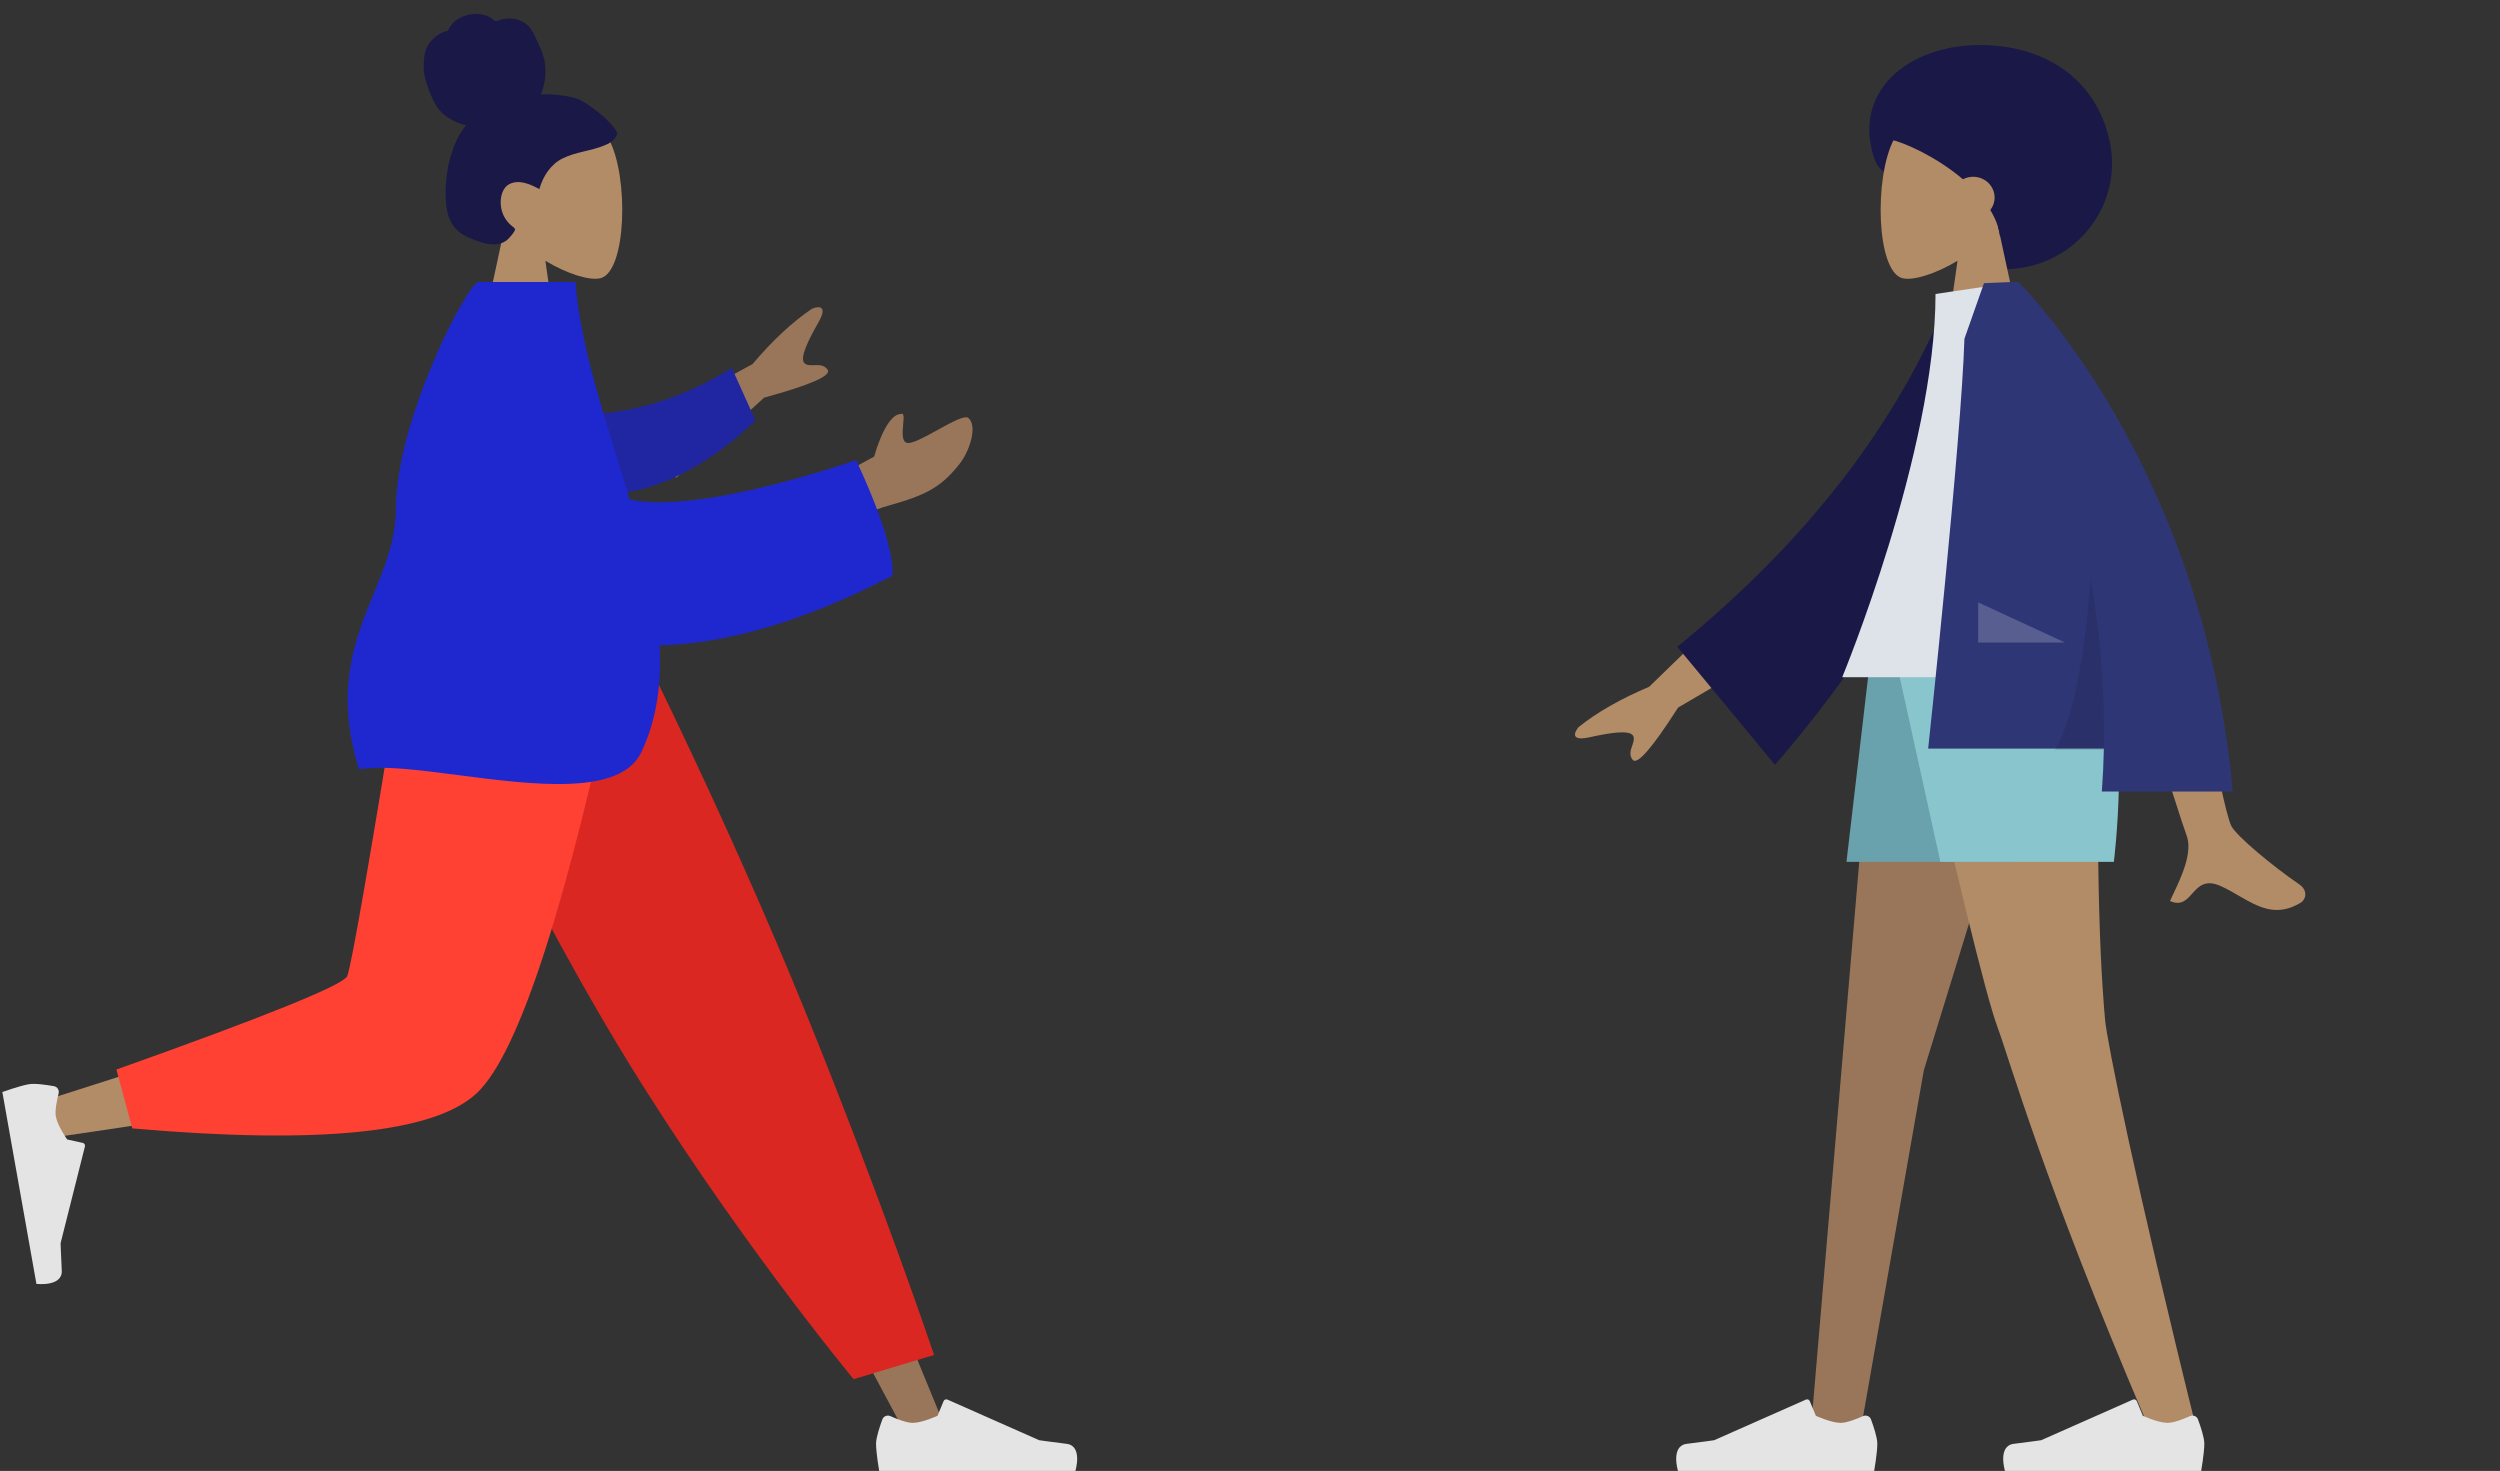 <svg width="860" height="506" viewBox="0 0 860 506" fill="none" 
    xmlns="http://www.w3.org/2000/svg">
    <rect x="0" y="0" width="860" height="506" fill="#333333" stroke="none"/>
    <path fill-rule="evenodd" clip-rule="evenodd" d="M688.89 92.65C675.192 92.65 670.21 76.336 662.428 67.384C656.86 60.978 647.357 62.888 644.544 53.921C637.471 31.371 656.402 15.5 681.099 15.5C705.796 15.5 722.449 29.419 726.044 50.344C729.64 71.268 713.587 92.65 688.89 92.65Z" fill="#191847"/>
    <path fill-rule="evenodd" clip-rule="evenodd" d="M673.386 89.714C665.625 94.368 657.999 96.617 654.42 95.699C645.444 93.397 644.618 60.73 651.563 47.852C658.509 34.974 694.213 29.361 696.013 54.877C696.637 63.732 692.9 71.635 687.377 78.084L697.279 124H668.515L673.386 89.714Z" fill="#B28B67"/>
    <path fill-rule="evenodd" clip-rule="evenodd" d="M694.143 36.962C716.176 58.423 694.059 81.234 687.999 81.234C687.608 78.138 686.415 75.125 684.666 72.258C685.595 71.062 686.145 69.574 686.145 67.962C686.145 64.011 682.841 60.808 678.766 60.808C677.493 60.808 676.296 61.12 675.251 61.67C666.417 54.176 655.339 48.952 649.838 47.924C640.27 46.138 672.11 15.5 694.143 36.962Z" fill="#191847"/>
    <path fill-rule="evenodd" clip-rule="evenodd" d="M706.827 222L661.795 368.188L639.981 492.511H622.877L645.927 222H706.827Z" fill="#997659"/>
    <path fill-rule="evenodd" clip-rule="evenodd" d="M722.937 222C719.878 302.265 723.477 343.667 724.162 350.959C724.847 358.252 734.221 405.536 756.412 494.959L738.187 488.743C703.115 406.729 691.164 364.105 687.141 353.336C683.119 342.567 672.435 298.788 655.091 222H722.937Z" fill="#B28B67"/>
    <path fill-rule="evenodd" clip-rule="evenodd" d="M753.357 487.149C754.423 486.673 755.69 487.148 756.096 488.241C756.976 490.61 758.283 494.487 758.283 496.619C758.283 499.834 757.205 506 757.205 506C753.45 506 689.711 506 689.711 506C689.711 506 687.08 497.363 692.748 496.675C698.416 495.986 702.166 495.431 702.166 495.431L733.725 481.46C734.238 481.233 734.838 481.473 735.053 481.991L737.146 487.033C737.146 487.033 742.394 489.465 745.674 489.465C747.799 489.465 751.214 488.106 753.357 487.149Z" fill="#E4E4E4"/>
    <path fill-rule="evenodd" clip-rule="evenodd" d="M640.871 487.149C641.936 486.673 643.203 487.148 643.609 488.241C644.489 490.61 645.797 494.487 645.797 496.619C645.797 499.834 644.718 506 644.718 506C640.963 506 577.224 506 577.224 506C577.224 506 574.593 497.363 580.261 496.675C585.93 495.986 589.679 495.431 589.679 495.431L621.238 481.46C621.751 481.233 622.351 481.473 622.566 481.991L624.66 487.033C624.66 487.033 629.907 489.465 633.188 489.465C635.312 489.465 638.728 488.106 640.871 487.149Z" fill="#E4E4E4"/>
    <path fill-rule="evenodd" clip-rule="evenodd" d="M712.81 222L693.663 296.481H635.182L643.902 222H712.81Z" fill="#69A1AC"/>
    <path fill-rule="evenodd" clip-rule="evenodd" d="M723.58 222C733.03 250.128 727.17 296.481 727.17 296.481H667.492L651.082 222H723.58Z" fill="#89C5CC"/>
    <path fill-rule="evenodd" clip-rule="evenodd" d="M567.327 236.235L601.298 203.28L612.581 222.694L577.256 243.405C568.398 257.28 563.196 263.275 561.649 261.39C560.345 259.801 560.943 258.059 561.493 256.455C561.922 255.205 562.322 254.038 561.773 253.092C560.517 250.932 553.425 252.169 546.745 253.629C540.065 255.09 541.611 251.827 543.03 250.124C549.344 245.057 557.443 240.428 567.327 236.235ZM767.566 284.115C764.051 277.026 752.084 207.927 752.084 207.927L727.023 208.025C727.023 208.025 750.234 282.534 752.084 287.093C754.487 293.016 750.405 301.62 747.637 307.455C747.209 308.357 746.812 309.194 746.476 309.944C750.316 311.653 752.161 309.587 754.106 307.409C756.303 304.949 758.628 302.347 764.1 304.878C766.214 305.856 768.215 307.013 770.169 308.143C776.921 312.045 783.123 315.63 791.561 310.453C792.898 309.632 794.364 306.542 790.823 304.127C781.999 298.111 769.284 287.581 767.566 284.115Z" fill="#B28B67"/>
    <path fill-rule="evenodd" clip-rule="evenodd" d="M680.866 103.359L670.496 101.59C652.643 145.94 621.472 186.237 576.985 222.482L610.602 263.095C655.084 211.487 682.502 158.241 680.866 103.359Z" fill="#191847"/>
    <path fill-rule="evenodd" clip-rule="evenodd" d="M726.07 232.947H633.73C633.73 232.947 665.82 155.359 665.82 101.127L693.674 97C715.565 132.01 721.747 175.115 726.07 232.947Z" fill="#DDE3E9"/>
    <path fill-rule="evenodd" clip-rule="evenodd" d="M768.043 272.299C757.944 159.006 694.286 97 694.286 97L694.264 97.02C694.26 97.013 694.257 97.007 694.253 97H692.435C689.171 97.112 682.494 97.403 682.494 97.403L675.763 116.53C674.695 151.51 663.29 257.519 663.29 257.519H723.732C723.629 262.38 723.401 267.309 723.036 272.299H768.043Z" fill="#2F3676"/>
    <path fill-rule="evenodd" clip-rule="evenodd" d="M723.722 257.989C724.204 236.823 722.316 216.948 719.166 198.962C717.518 220.304 714.074 245.985 706.883 257.989H723.722Z" fill="black" fill-opacity="0.1"/>
    <path fill-rule="evenodd" clip-rule="evenodd" d="M710.347 221.021L680.5 207.223V221.021H710.347Z" fill="white" fill-opacity="0.2"/>
    <path fill-rule="evenodd" clip-rule="evenodd" d="M187.614 89.714C195.375 94.368 203.001 96.617 206.58 95.699C215.556 93.397 216.382 60.73 209.436 47.852C202.491 34.974 166.787 29.361 164.987 54.877C164.363 63.732 168.1 71.635 173.623 78.084L163.721 124H192.485L187.614 89.714Z" fill="#B28B67"/>
    <path fill-rule="evenodd" clip-rule="evenodd" d="M198.075 33.826C194.144 32.633 188.438 32.229 186.038 32.503C187.404 29.248 187.945 25.623 187.504 22.092C187.074 18.662 185.534 15.741 184.109 12.681C183.452 11.27 182.707 9.867 181.597 8.788C180.467 7.688 179.036 6.963 177.535 6.617C175.999 6.262 174.393 6.292 172.855 6.613C172.175 6.756 171.564 7.065 170.897 7.237C170.214 7.413 169.882 6.988 169.386 6.56C168.191 5.53 166.439 5.021 164.926 4.839C163.23 4.635 161.469 4.89 159.851 5.445C158.276 5.985 156.763 6.862 155.624 8.14C155.117 8.708 154.657 9.356 154.358 10.071C154.235 10.364 154.215 10.538 153.921 10.645C153.648 10.745 153.33 10.748 153.049 10.842C150.334 11.757 148.012 13.845 146.748 16.525C146.01 18.088 145.661 20.841 145.756 23.927C145.852 27.012 148.653 35.063 151.272 38C153.61 40.621 157.047 42.351 160.364 43.108C158.162 45.611 156.697 48.74 155.613 51.921C154.436 55.377 153.707 58.968 153.438 62.626C153.183 66.102 153.159 69.778 153.978 73.18C154.745 76.361 156.383 78.971 159.119 80.627C160.372 81.385 161.721 81.955 163.077 82.475C164.413 82.989 165.754 83.488 167.154 83.775C169.803 84.32 172.856 84.227 174.897 82.129C175.632 81.373 176.441 80.422 176.978 79.498C177.171 79.166 177.287 78.949 177.053 78.624C176.772 78.235 176.318 77.937 175.957 77.632C173.9 75.898 172.626 73.582 172.305 70.829C171.979 68.036 172.734 64.431 175.463 63.213C178.832 61.708 182.543 63.435 185.537 65.045C186.81 60.576 189.423 56.553 193.52 54.503C198.053 52.236 203.254 51.97 207.912 50.025C209.126 49.518 210.362 48.942 211.255 47.909C211.629 47.477 212.067 46.917 212.216 46.346C212.412 45.596 211.926 44.967 211.55 44.383C209.558 41.282 202.005 35.018 198.075 33.826Z" fill="#191847"/>
    <path fill-rule="evenodd" clip-rule="evenodd" d="M156.567 222L245.487 369.617L312.151 494.415H326.51L214.813 222L156.567 222Z" fill="#997659"/>
    <path fill-rule="evenodd" clip-rule="evenodd" d="M306.289 487.149C305.224 486.673 303.957 487.148 303.551 488.241C302.671 490.61 301.363 494.487 301.363 496.619C301.363 499.834 302.442 506 302.442 506C306.197 506 369.936 506 369.936 506C369.936 506 372.567 497.363 366.899 496.675C361.23 495.986 357.481 495.431 357.481 495.431L325.922 481.46C325.409 481.233 324.809 481.473 324.594 481.991L322.5 487.033C322.5 487.033 317.253 489.465 313.972 489.465C311.848 489.465 308.432 488.106 306.289 487.149Z" fill="#E4E4E4"/>
    <path fill-rule="evenodd" clip-rule="evenodd" d="M293.637 474.431L321.327 466.113C321.327 466.113 303.129 412.091 276.718 347.215C250.308 282.338 219.99 222 219.99 222H141.781C141.781 222 175.487 298.325 213.248 360.703C251.009 423.08 293.637 474.431 293.637 474.431Z" fill="#DB2721"/>
    <path fill-rule="evenodd" clip-rule="evenodd" d="M150.723 222C142.331 273.874 126.144 340.148 124.616 342.193C123.598 343.557 86.936 355.756 14.63 378.791L17.732 391.364C103.956 379.01 149.389 369.426 154.031 362.61C160.993 352.388 195.756 271.626 209.22 222H150.723Z" fill="#B28B67"/>
    <path fill-rule="evenodd" clip-rule="evenodd" d="M40.047 367.922L45.51 388.172C110.001 393.789 149.516 389.73 164.055 375.997C178.594 362.263 195.165 310.931 213.766 222H139.189C127.403 294.823 120.815 332.763 119.422 335.82C118.03 338.877 91.572 349.577 40.047 367.922Z" fill="#FF4133"/>
    <path fill-rule="evenodd" clip-rule="evenodd" d="M20.162 376.175C20.451 375.037 19.756 373.862 18.599 373.654C16.096 373.205 12.033 372.602 9.922 372.972C6.734 373.53 0.806 375.656 0.806 375.656C1.458 379.328 12.526 441.659 12.526 441.659C12.526 441.659 21.548 442.732 21.247 437.069C20.946 431.406 20.845 427.644 20.845 427.644L29.217 394.37C29.355 393.822 29.011 393.268 28.458 393.148L23.099 391.977C23.099 391.977 19.777 387.268 19.207 384.06C18.84 381.991 19.586 378.438 20.162 376.175Z" fill="#E4E4E4"/>
    <path fill-rule="evenodd" clip-rule="evenodd" d="M258.866 125.25L217.242 147.921L232.613 164.326L262.858 136.788C278.791 132.422 286.078 129.228 284.718 127.206C283.571 125.501 281.721 125.56 280.017 125.614C278.689 125.657 277.451 125.697 276.702 124.897C274.991 123.072 278.255 116.689 281.612 110.763C284.969 104.838 281.379 105.354 279.326 106.206C272.608 110.728 265.788 117.077 258.866 125.25ZM300.717 157.06L282.434 167.048L283.475 185.294C283.475 185.294 295.317 176.795 305.505 173.97C318.495 170.368 323.75 167.618 330.098 159.575C333.494 155.272 336.377 146.621 333.144 143.803C331.904 142.723 327.284 145.276 322.569 147.881C318.976 149.866 315.329 151.882 313.081 152.342C310.056 152.961 310.41 149.062 310.693 145.946C310.896 143.71 311.063 141.878 309.918 142.408C304.566 142.499 300.717 157.06 300.717 157.06Z" fill="#997659"/>
    <path fill-rule="evenodd" clip-rule="evenodd" d="M196.97 142.87C211.55 142.717 230.992 139.655 251.736 126.561L259.883 144.627C245.574 158.749 225.454 170.351 207.861 169.86C193.997 169.473 186.912 152.797 196.97 142.87Z" fill="#2026A2"/>
    <path fill-rule="evenodd" clip-rule="evenodd" d="M157.648 266.645C143.788 264.848 131.052 263.197 123.505 264.674C115.036 237.327 122.068 220.108 128.559 204.212C132.472 194.632 136.188 185.533 136.196 174.986C136.219 144.274 161.018 97 164.667 97H165.714H194.631H197.941C199.429 116.006 205.778 136.583 212.168 157.293C213.66 162.129 215.155 166.973 216.59 171.806C240.772 177.264 294.469 158.263 294.469 158.263C294.469 158.263 308.024 186.151 307.002 198.026C275.747 214.261 248.959 221.499 226.89 221.977C227.591 234.999 225.997 247.39 220.643 258.712C213.468 273.882 183.589 270.008 157.648 266.645Z" fill="#1F28CF"/>
</svg>
